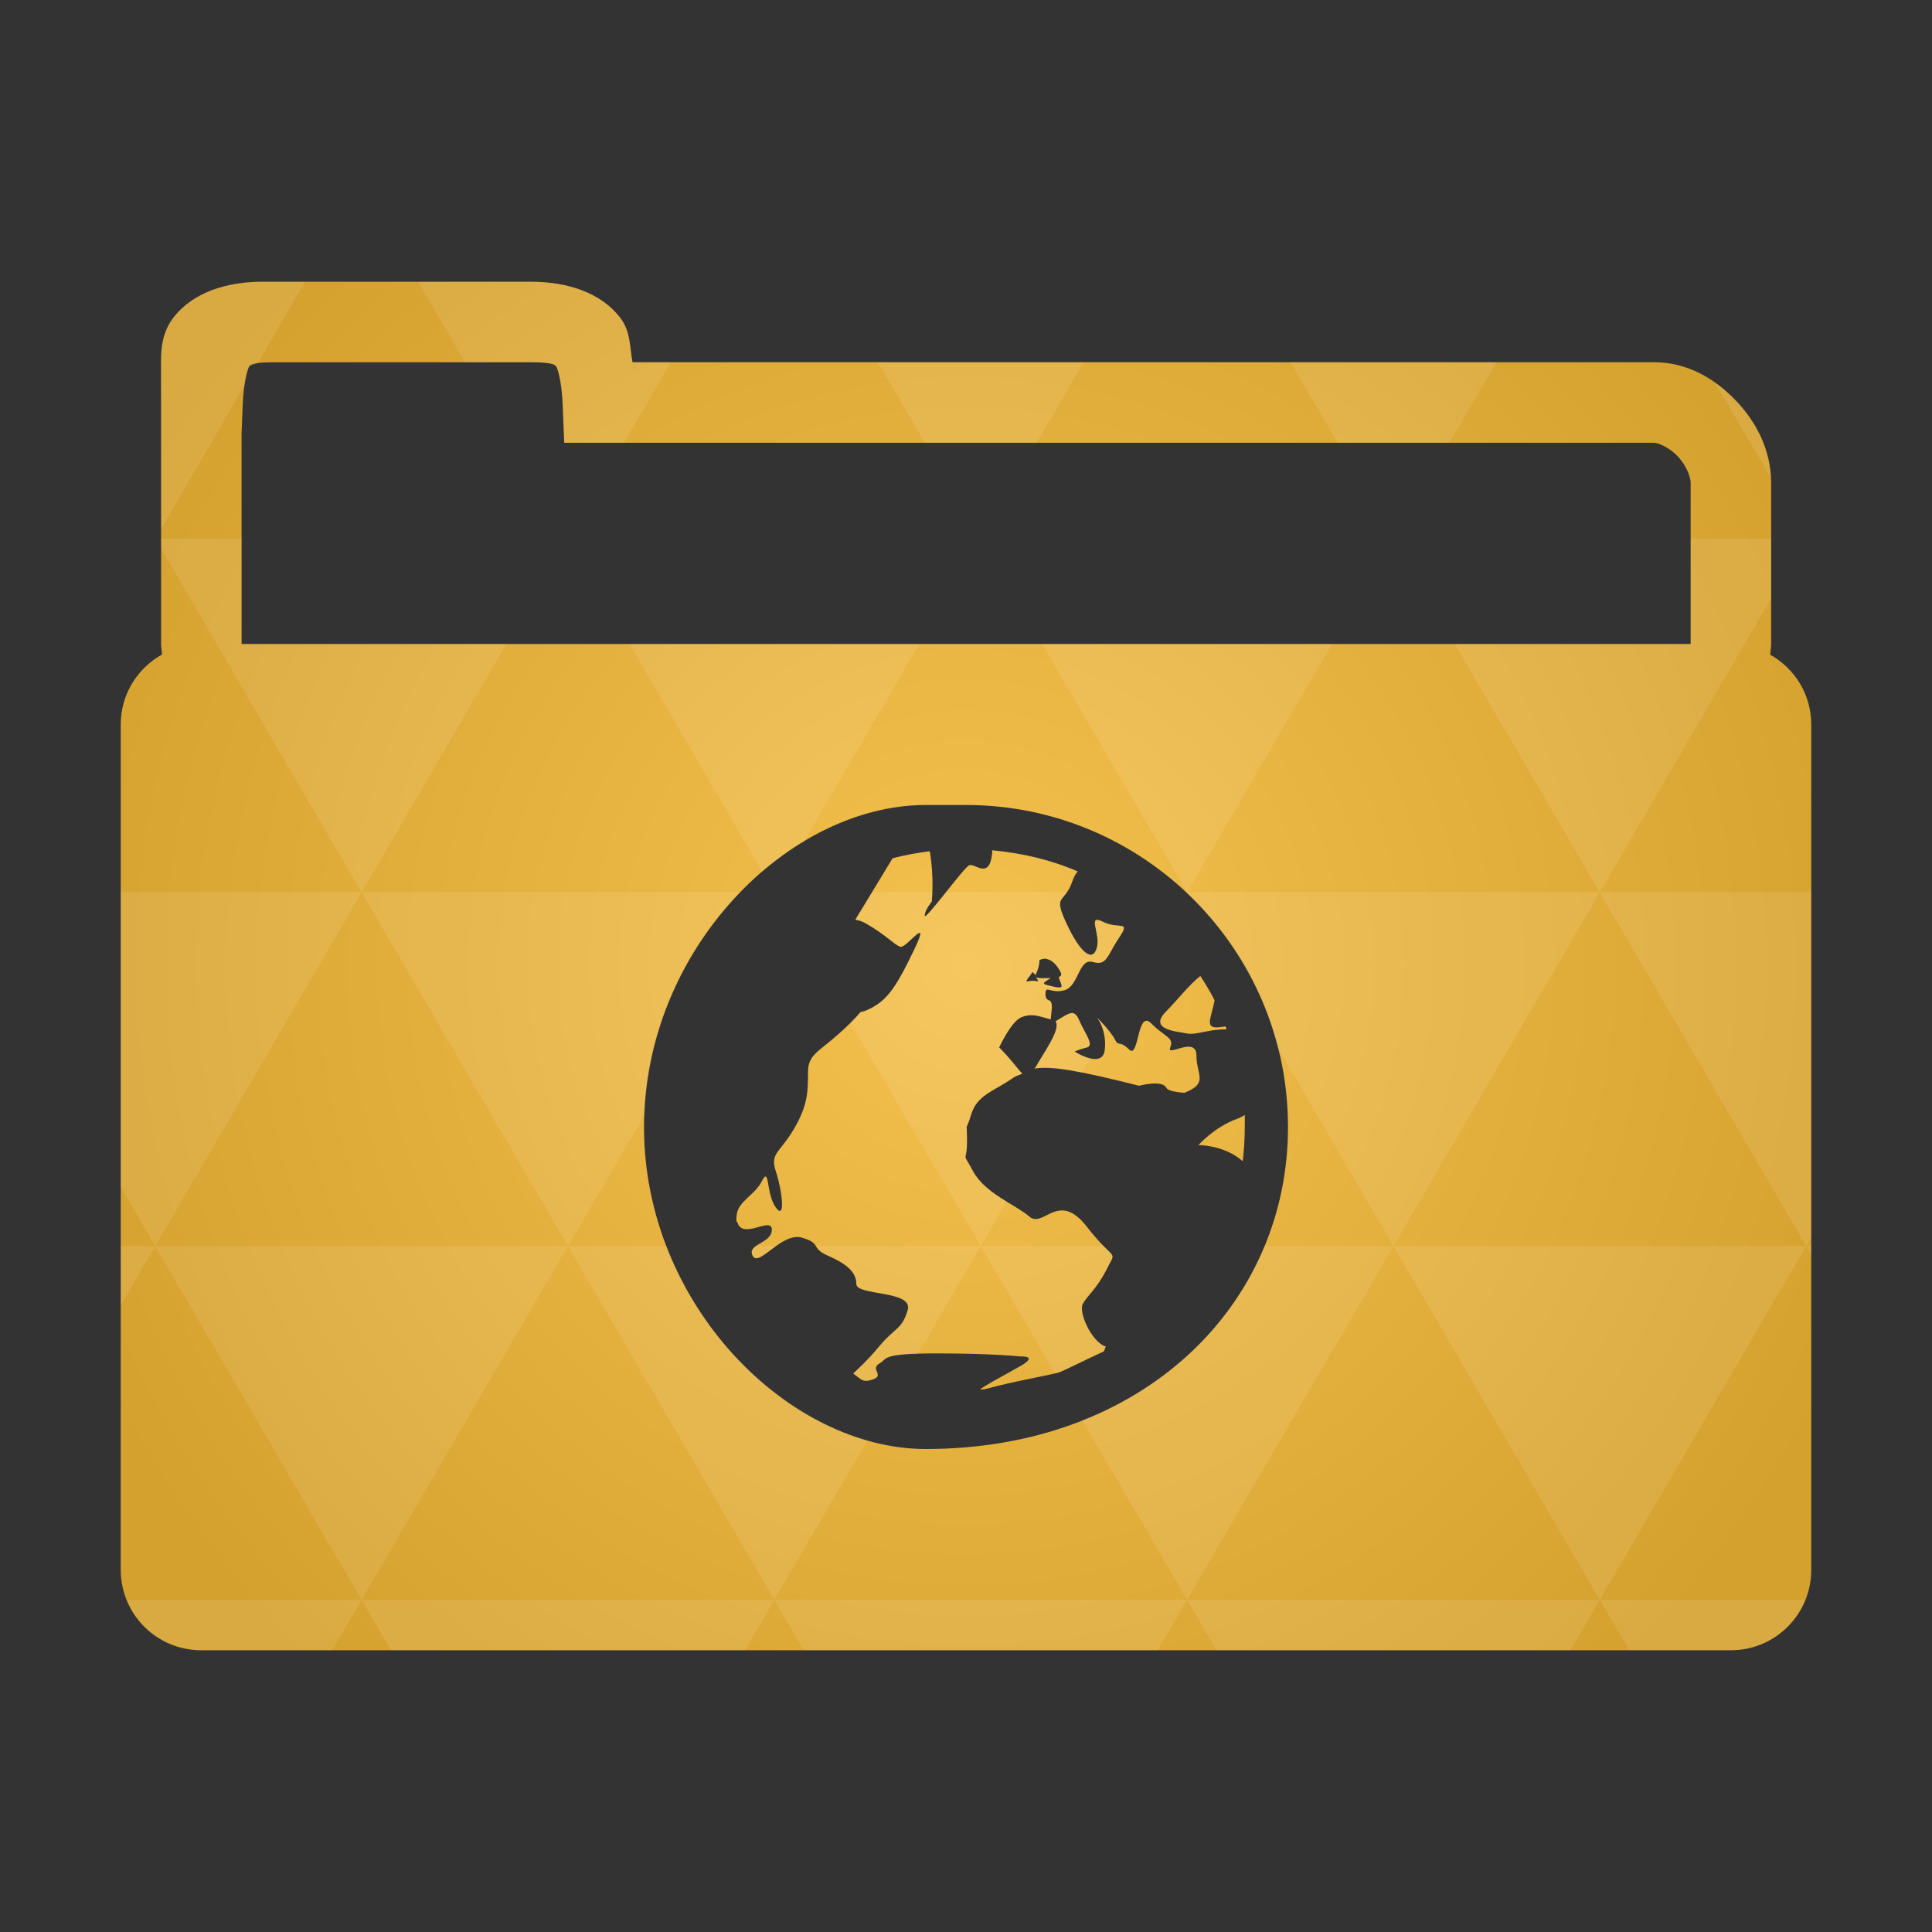 <?xml version="1.0" encoding="UTF-8" standalone="no"?>
<svg
   xmlns:dc="http://purl.org/dc/elements/1.1/"
   xmlns:cc="http://creativecommons.org/ns#"
   xmlns:rdf="http://www.w3.org/1999/02/22-rdf-syntax-ns#"
   xmlns:svg="http://www.w3.org/2000/svg"
   xmlns="http://www.w3.org/2000/svg"
   xmlns:xlink="http://www.w3.org/1999/xlink"
   xmlns:sodipodi="http://sodipodi.sourceforge.net/DTD/sodipodi-0.dtd"
   xmlns:inkscape="http://www.inkscape.org/namespaces/inkscape"
   viewBox="0 0 48 48"
   id="svg2"
   version="1.1"
   inkscape:version="0.91 r"
   sodipodi:docname="network.svg">
  <rect x="0" y="0" width="48" height="48" fill="#333333" stroke="none"/>
  <sodipodi:namedview
     pagecolor="#ffffff"
     bordercolor="#666666"
     borderopacity="1"
     objecttolerance="10"
     gridtolerance="10"
     guidetolerance="10"
     inkscape:pageopacity="0"
     inkscape:pageshadow="2"
     inkscape:window-width="1920"
     inkscape:window-height="1056"
     id="namedview22"
     showgrid="true"
     inkscape:zoom="8.0000004"
     inkscape:cx="-3.9910454"
     inkscape:cy="40.983262"
     inkscape:window-x="0"
     inkscape:window-y="24"
     inkscape:window-maximized="1"
     inkscape:current-layer="svg2">
    <inkscape:grid
       type="xygrid"
       id="grid4327" />
  </sodipodi:namedview>
  <defs
     id="defs4">
    <radialGradient
       id="thisWeirdIdNameFixesABug0"
       cx="24"
       cy="24"
       r="23.437"
       gradientUnits="userSpaceOnUse">
      <stop
         offset="0"
         stop-color="#f5c14e"
         id="stop7" />
      <stop
         offset="1"
         stop-color="#d5a12e"
         id="stop9"
         style="stop-color:#d5a12e;stop-opacity:1" />
    </radialGradient>
    <radialGradient
       inkscape:collect="always"
       xlink:href="#thisWeirdIdNameFixesABug0"
       id="radialGradient4341"
       cx="24"
       cy="24"
       fx="24"
       fy="24"
       r="21"
       gradientTransform="matrix(1.143,9.7278905e-8,-9.7278904e-8,1.143,-3.429,-3.429)"
       gradientUnits="userSpaceOnUse" />
    <linearGradient
       id="linearGradient3855">
      <stop
         id="stop3857"
         offset="0"
         style="stop-color:#000000;stop-opacity:1;" />
      <stop
         id="stop3859"
         offset="1"
         style="stop-color:#000000;stop-opacity:0.294;" />
    </linearGradient>
    <linearGradient
       id="linearGradient3833">
      <stop
         style="stop-color:#fdfeff;stop-opacity:1;"
         offset="0"
         id="stop3835" />
      <stop
         style="stop-color:#dfe4e4;stop-opacity:1;"
         offset="1"
         id="stop3837" />
    </linearGradient>
    <linearGradient
       id="linearGradient3823">
      <stop
         id="stop3825"
         offset="0"
         style="stop-color:#49b7ef;stop-opacity:1;" />
      <stop
         id="stop3827"
         offset="1"
         style="stop-color:#1d8de2;stop-opacity:1;" />
    </linearGradient>
    <linearGradient
       id="linearGradient3956">
      <stop
         id="stop3958"
         offset="0"
         style="stop-color:#f8f4e1;stop-opacity:1;" />
      <stop
         id="stop3960"
         offset="1"
         style="stop-color:#eae5c8;stop-opacity:1;" />
    </linearGradient>
    <linearGradient
       id="linearGradient3915">
      <stop
         id="stop3917"
         offset="0"
         style="stop-color:#f8f4e1;stop-opacity:1;" />
      <stop
         id="stop3919"
         offset="1"
         style="stop-color:#ad9e57;stop-opacity:1;" />
    </linearGradient>
    <linearGradient
       id="linearGradient3810">
      <stop
         id="stop3812"
         offset="0"
         style="stop-color:#f2c66f;stop-opacity:1;" />
      <stop
         id="stop3814"
         offset="1"
         style="stop-color:#fbd68f;stop-opacity:1;" />
    </linearGradient>
    <linearGradient
       gradientUnits="userSpaceOnUse"
       y2="1014.362"
       x2="24"
       y1="1046.362"
       x1="24"
       id="linearGradient3816"
       xlink:href="#linearGradient3810"
       inkscape:collect="always" />
    <linearGradient
       gradientTransform="translate(0,-3)"
       y2="1014.362"
       x2="24"
       y1="1046.362"
       x1="24"
       gradientUnits="userSpaceOnUse"
       id="linearGradient3856"
       xlink:href="#linearGradient3810"
       inkscape:collect="always" />
    <linearGradient
       gradientTransform="translate(0,-1004.362)"
       y2="1014.362"
       x2="24"
       y1="1046.362"
       x1="24"
       gradientUnits="userSpaceOnUse"
       id="linearGradient3858"
       xlink:href="#linearGradient3810"
       inkscape:collect="always" />
    <linearGradient
       gradientUnits="userSpaceOnUse"
       y2="28.562"
       x2="46.005"
       y1="28.562"
       x1="1.995"
       id="linearGradient3867"
       xlink:href="#linearGradient3855"
       inkscape:collect="always" />
    <linearGradient
       gradientUnits="userSpaceOnUse"
       y2="5"
       x2="38"
       y1="8"
       x1="35"
       id="linearGradient3921"
       xlink:href="#linearGradient3915"
       inkscape:collect="always" />
    <linearGradient
       gradientTransform="matrix(1.044,0,0,1.222,26.302,1003.251)"
       y2="5"
       x2="38"
       y1="8"
       x1="35"
       gradientUnits="userSpaceOnUse"
       id="linearGradient3933"
       xlink:href="#linearGradient3915"
       inkscape:collect="always" />
    <linearGradient
       gradientTransform="translate(22,1004.362)"
       gradientUnits="userSpaceOnUse"
       y2="5"
       x2="44"
       y1="11"
       x1="35"
       id="linearGradient3954"
       xlink:href="#linearGradient3915"
       inkscape:collect="always" />
    <linearGradient
       gradientUnits="userSpaceOnUse"
       y2="24"
       x2="20"
       y1="14"
       x1="21"
       id="linearGradient3829"
       xlink:href="#linearGradient3823"
       inkscape:collect="always" />
    <linearGradient
       y2="26"
       x2="20"
       y1="14"
       x1="21"
       gradientUnits="userSpaceOnUse"
       id="linearGradient3839"
       xlink:href="#linearGradient3833"
       inkscape:collect="always" />
    <linearGradient
       gradientUnits="userSpaceOnUse"
       y2="30"
       x2="20"
       y1="15"
       x1="22"
       id="linearGradient3862"
       xlink:href="#linearGradient3855"
       inkscape:collect="always" />
  </defs>
  <path
     style="color:#000000;font-style:normal;font-variant:normal;font-weight:normal;font-stretch:normal;font-size:medium;line-height:normal;font-family:sans-serif;text-indent:0;text-align:start;text-decoration:none;text-decoration-line:none;text-decoration-style:solid;text-decoration-color:#000000;letter-spacing:normal;word-spacing:normal;text-transform:none;direction:ltr;block-progression:tb;writing-mode:lr-tb;baseline-shift:baseline;text-anchor:start;white-space:normal;clip-rule:nonzero;display:inline;overflow:visible;visibility:visible;opacity:1;isolation:auto;mix-blend-mode:normal;color-interpolation:sRGB;color-interpolation-filters:linearRGB;solid-color:#000000;solid-opacity:1;fill:url(#radialGradient4341);fill-opacity:1;fill-rule:nonzero;stroke:none;stroke-width:2;stroke-linecap:butt;stroke-linejoin:miter;stroke-miterlimit:4;stroke-dasharray:none;stroke-dashoffset:0;stroke-opacity:1;color-rendering:auto;image-rendering:auto;shape-rendering:auto;text-rendering:auto;enable-background:accumulate"
     d="M 6.518 7 C 5.626 7 4.783 7.265 4.299 7.904 C 4.041 8.245 4 8.623 4 9 C 4.003 9.663 4.002 10.334 4.002 11 L 4.002 16 C 4.002 16.089 4.02 16.173 4.027 16.26 C 3.416 16.601 3 17.248 3 18 L 3 39 C 3 40.108 3.892 41 5 41 L 43 41 C 44.108 41 45 40.108 45 39 L 45 18 C 45 17.25 44.586 16.606 43.979 16.264 C 43.986 16.175 44.004 16.09 44.004 16 L 44.004 12 C 44.004 11.163 43.617 10.456 43.104 9.928 C 42.59 9.4 41.918 9 41.098 9 L 15.715 9 C 15.642 8.631 15.674 8.245 15.416 7.904 C 14.932 7.265 14.087 7 13.195 7 L 6.518 7 z M 6.812 9 L 6.82 9 L 13.195 9 C 13.775 9 13.797 9.078 13.822 9.111 C 13.847 9.145 13.954 9.443 13.979 10.041 L 14.018 11 L 41.098 11 C 41.174 11 41.452 11.1 41.668 11.322 C 41.884 11.544 42.004 11.837 42.004 12 L 42.004 16 L 6.002 16 L 6.002 11 L 6.002 10.76 L 6.031 10.041 C 6.055 9.443 6.162 9.145 6.188 9.111 C 6.213 9.078 6.233 9 6.812 9 z M 23 20 L 24 20 C 28.412 20 32 23.588 32 28 C 32 32.412 28.412 36 23 36 C 19.588 36 16 32.412 16 28 C 16 23.588 19.588 20 23 20 z M 24.65 21.125 C 24.646 21.16 24.654 21.16 24.65 21.199 C 24.579 21.878 24.217 21.428 24.074 21.5 C 23.931 21.572 22.975 22.893 22.975 22.75 C 22.975 22.607 23.15 22.4 23.15 22.4 C 23.15 22.4 23.213 21.795 23.1 21.148 C 22.789 21.189 22.472 21.244 22.176 21.324 L 21.25 22.85 C 21.33 22.862 21.422 22.89 21.525 22.949 C 22.025 23.235 22.232 23.488 22.375 23.523 C 22.518 23.56 23.164 22.659 22.699 23.623 C 22.235 24.587 22.01 24.909 21.475 25.123 C 21.441 25.133 21.408 25.134 21.375 25.15 C 21.238 25.314 21.056 25.493 20.824 25.699 C 20.319 26.15 20.074 26.2 20.074 26.65 C 20.074 27.1 20.078 27.449 19.725 28.049 C 19.371 28.649 19.124 28.649 19.275 29.1 C 19.427 29.55 19.528 30.35 19.275 30 C 19.023 29.65 19.128 28.95 18.926 29.35 C 18.749 29.7 18.333 29.84 18.301 30.199 C 18.296 30.249 18.288 30.287 18.301 30.35 C 18.303 30.36 18.321 30.359 18.324 30.375 C 18.454 30.808 19.176 30.209 19.176 30.551 C 19.176 30.901 18.548 30.899 18.699 31.199 C 18.851 31.499 19.421 30.601 19.926 30.75 C 20.431 30.9 20.12 30.999 20.574 31.199 C 21.029 31.399 21.275 31.6 21.275 31.9 C 21.275 32.2 22.702 32.051 22.551 32.551 C 22.399 33.051 22.255 32.95 21.801 33.5 C 21.55 33.803 21.346 33.979 21.199 34.125 C 21.405 34.276 21.435 34.355 21.676 34.275 C 21.997 34.168 21.6 34.018 21.85 33.875 C 21.912 33.839 21.938 33.806 21.975 33.775 C 22.011 33.745 22.049 33.724 22.125 33.701 C 22.277 33.656 22.579 33.625 23.275 33.625 C 24.668 33.625 25.35 33.701 25.35 33.701 C 25.35 33.701 25.804 33.675 25.375 33.926 C 25.062 34.108 24.43 34.438 24.35 34.525 C 24.381 34.522 24.445 34.523 24.525 34.5 C 25.168 34.321 26.051 34.172 26.301 34.1 C 26.407 34.07 26.968 33.782 27.426 33.574 C 27.444 33.531 27.456 33.492 27.475 33.449 L 27.449 33.449 C 27.096 33.298 26.799 32.602 26.9 32.4 C 27.001 32.198 27.247 32.03 27.5 31.525 C 27.753 31.02 27.707 31.384 27 30.475 C 26.293 29.565 25.928 30.528 25.574 30.225 C 25.221 29.922 24.479 29.655 24.176 29.1 C 23.873 28.544 24.025 28.956 24.025 28.35 C 24.025 27.743 23.973 28.205 24.125 27.699 C 24.277 27.195 24.671 27.129 25.176 26.775 C 25.245 26.725 25.33 26.709 25.4 26.674 C 25.287 26.566 25.14 26.339 24.824 26.023 C 24.824 26.023 25.122 25.375 25.375 25.273 C 25.62 25.177 25.768 25.231 26.1 25.326 C 26.114 25.272 26.11 25.249 26.125 25.125 C 26.176 24.721 25.975 24.954 25.975 24.701 C 25.975 24.449 26.096 24.701 26.449 24.6 C 26.803 24.499 26.797 23.799 27.15 23.9 C 27.504 24.001 27.498 23.755 27.801 23.301 C 28.104 22.845 27.804 23.102 27.4 22.9 C 26.996 22.698 27.351 23.196 27.25 23.549 C 27.149 23.902 26.854 23.707 26.5 22.949 C 26.146 22.192 26.448 22.481 26.65 21.875 C 26.686 21.769 26.725 21.713 26.775 21.65 C 26.119 21.365 25.396 21.194 24.65 21.125 z M 26 23.824 L 26 23.826 C 26.154 23.85 26.274 24.002 26.35 24.152 C 26.39 24.235 26.348 24.258 26.301 24.277 C 26.301 24.277 26.375 24.452 26.375 24.502 C 26.375 24.552 26.265 24.54 26.025 24.477 C 25.845 24.43 25.978 24.391 26.1 24.301 L 25.875 24.301 C 25.787 24.301 25.746 24.291 25.725 24.275 C 25.738 24.286 25.728 24.275 25.75 24.301 C 25.864 24.44 25.738 24.34 25.574 24.377 C 25.41 24.415 25.575 24.29 25.65 24.15 C 25.65 24.15 25.706 24.195 25.725 24.227 C 25.756 24.157 25.824 24.028 25.824 23.852 C 25.887 23.825 25.949 23.808 26 23.824 z M 29.824 24.248 C 29.572 24.435 29.24 24.859 28.975 25.125 C 28.52 25.579 29.222 25.623 29.475 25.674 C 29.727 25.725 29.97 25.574 30.475 25.574 C 30.466 25.55 30.459 25.524 30.449 25.5 C 30.381 25.508 30.307 25.525 30.225 25.525 C 29.928 25.525 30.106 25.253 30.176 24.85 C 30.07 24.643 29.949 24.444 29.824 24.25 L 29.824 24.248 z M 26.676 25.174 C 26.569 25.142 26.417 25.262 26.225 25.373 C 26.361 25.572 25.946 26.125 25.725 26.523 C 25.716 26.533 25.707 26.533 25.699 26.549 C 26.132 26.476 26.79 26.597 28.301 26.975 C 28.301 26.975 28.874 26.822 28.975 27.023 C 29.01 27.094 29.195 27.134 29.426 27.15 C 30.036 26.91 29.725 26.712 29.725 26.225 C 29.725 25.72 28.973 26.278 29.074 26.025 C 29.175 25.773 28.953 25.777 28.6 25.424 C 28.246 25.07 28.303 26.327 28.051 26.074 C 27.798 25.824 27.8 26.026 27.699 25.824 C 27.598 25.622 27.25 25.273 27.25 25.273 C 27.25 25.273 27.5 25.569 27.449 26.074 C 27.399 26.579 26.699 26.125 26.699 26.125 C 26.699 26.125 26.798 26.075 27 26.025 C 27.202 25.975 26.952 25.678 26.801 25.324 C 26.763 25.238 26.722 25.191 26.676 25.176 L 26.676 25.174 z M 30.926 27.699 C 30.87 27.74 30.794 27.775 30.725 27.801 C 30.169 28.003 29.775 28.449 29.775 28.449 C 29.775 28.449 30.421 28.445 30.875 28.85 C 30.908 28.574 30.926 28.284 30.926 28 C 30.926 27.897 30.93 27.8 30.926 27.699 z "
     id="path12" />
  <g
     transform="translate(-17.867,10.833)"
     id="g3417" />
  <path
     style="color:#000000;font-style:normal;font-variant:normal;font-weight:normal;font-stretch:normal;font-size:medium;line-height:normal;font-family:sans-serif;text-indent:0;text-align:start;text-decoration:none;text-decoration-line:none;text-decoration-style:solid;text-decoration-color:#000000;letter-spacing:normal;word-spacing:normal;text-transform:none;direction:ltr;block-progression:tb;writing-mode:lr-tb;baseline-shift:baseline;text-anchor:start;white-space:normal;clip-rule:nonzero;display:inline;overflow:visible;visibility:visible;opacity:1;isolation:auto;mix-blend-mode:normal;color-interpolation:sRGB;color-interpolation-filters:linearRGB;solid-color:#000000;solid-opacity:1;fill:#ffffff;fill-opacity:0.097;fill-rule:nonzero;stroke:none;stroke-width:2;stroke-linecap:butt;stroke-linejoin:miter;stroke-miterlimit:4;stroke-dasharray:none;stroke-dashoffset:0;stroke-opacity:1;color-rendering:auto;image-rendering:auto;shape-rendering:auto;text-rendering:auto;enable-background:accumulate"
     d="M 6.518 7 C 5.626 7 4.783 7.265 4.299 7.904 C 4.041 8.245 4 8.623 4 9 C 4.003 9.663 4.002 10.334 4.002 11 L 4.002 13.137 L 6.086 9.561 C 6.126 9.31 6.171 9.133 6.188 9.111 C 6.203 9.091 6.262 9.061 6.395 9.035 L 7.58 7 L 6.518 7 z M 10.391 7 L 11.557 9 L 13.195 9 C 13.775 9 13.797 9.078 13.822 9.111 C 13.847 9.145 13.954 9.443 13.979 10.041 L 14.018 11 L 15.502 11 L 16.668 9 L 15.715 9 C 15.642 8.631 15.674 8.245 15.416 7.904 C 14.932 7.265 14.087 7 13.195 7 L 10.391 7 z M 21.811 9 L 22.979 11 L 25.756 11 L 26.922 9 L 21.811 9 z M 32.064 9 L 33.232 11 L 36.01 11 L 37.176 9 L 32.064 9 z M 42.619 9.518 L 43.988 11.863 C 43.948 11.088 43.588 10.426 43.104 9.928 C 42.956 9.776 42.792 9.642 42.619 9.518 z M 4.002 13.381 L 4.002 13.625 L 8.984 22.17 L 12.584 16 L 6.002 16 L 6.002 13.381 L 4.002 13.381 z M 8.984 22.17 L 14.113 30.957 L 16.016 27.695 C 16.098 25.518 17.043 23.565 18.396 22.17 L 8.984 22.17 z M 8.984 22.17 L 3 22.17 L 3 29.484 L 3.859 30.957 L 8.984 22.17 z M 3.859 30.957 L 8.984 39.746 L 14.113 30.957 L 3.859 30.957 z M 3.859 30.957 L 3 30.957 L 3 32.43 L 3.859 30.957 z M 14.113 30.957 L 19.238 39.746 L 21.551 35.785 C 19.447 35.188 17.484 33.36 16.559 30.957 L 14.113 30.957 z M 19.238 39.746 L 19.971 41 L 28.762 41 L 29.492 39.746 L 19.238 39.746 z M 19.238 39.746 L 8.984 39.746 L 9.717 41 L 18.508 41 L 19.238 39.746 z M 8.984 39.746 L 3.146 39.746 C 3.442 40.481 4.157 41 5 41 L 8.254 41 L 8.984 39.746 z M 29.492 39.746 L 34.621 30.957 L 31.414 30.957 C 30.618 32.88 29.038 34.434 26.891 35.285 L 29.492 39.746 z M 29.492 39.746 L 30.225 41 L 39.016 41 L 39.746 39.746 L 29.492 39.746 z M 39.746 39.746 L 44.873 30.957 L 34.621 30.957 L 39.746 39.746 z M 39.746 39.746 L 40.479 41 L 43 41 C 43.843 41 44.558 40.481 44.854 39.746 L 39.746 39.746 z M 34.621 30.957 L 39.746 22.17 L 29.492 22.17 L 29.527 22.23 C 30.592 23.25 31.372 24.559 31.746 26.031 L 34.621 30.957 z M 29.492 22.17 L 29.461 22.17 C 29.468 22.176 29.476 22.181 29.482 22.188 L 29.492 22.17 z M 29.492 22.17 L 33.092 16 L 25.895 16 L 29.492 22.17 z M 39.746 22.17 L 44.004 14.867 L 44.004 13.381 L 42.004 13.381 L 42.004 16 L 36.148 16 L 39.746 22.17 z M 39.746 22.17 L 44.875 30.957 L 45 30.742 L 45 22.17 L 39.746 22.17 z M 44.875 30.957 L 44.873 30.957 L 45 31.174 L 45 30.957 L 44.875 30.957 z M 15.641 16 L 18.939 21.658 C 19.27 21.375 19.616 21.121 19.977 20.904 L 22.838 16 L 15.641 16 z M 21.662 22.17 L 21.25 22.85 C 21.33 22.862 21.422 22.89 21.525 22.949 C 22.025 23.235 22.232 23.488 22.375 23.523 C 22.518 23.56 23.164 22.659 22.699 23.623 C 22.235 24.587 22.01 24.909 21.475 25.123 C 21.441 25.133 21.408 25.134 21.375 25.15 C 21.313 25.225 21.205 25.318 21.123 25.4 L 24.367 30.957 L 25.01 29.855 C 24.687 29.658 24.36 29.437 24.176 29.1 C 23.873 28.544 24.025 28.956 24.025 28.35 C 24.025 27.743 23.973 28.205 24.125 27.699 C 24.277 27.195 24.671 27.129 25.176 26.775 C 25.245 26.725 25.33 26.709 25.4 26.674 C 25.287 26.566 25.14 26.339 24.824 26.023 C 24.824 26.023 25.122 25.375 25.375 25.273 C 25.62 25.177 25.768 25.231 26.1 25.326 C 26.114 25.272 26.11 25.249 26.125 25.125 C 26.176 24.721 25.975 24.954 25.975 24.701 C 25.975 24.449 26.096 24.701 26.449 24.6 C 26.803 24.499 26.797 23.799 27.15 23.9 C 27.504 24.001 27.498 23.755 27.801 23.301 C 28.104 22.845 27.804 23.102 27.4 22.9 C 26.996 22.698 27.351 23.196 27.25 23.549 C 27.149 23.902 26.854 23.707 26.5 22.949 C 26.229 22.368 26.345 22.396 26.504 22.17 L 23.5 22.17 C 23.229 22.509 22.975 22.825 22.975 22.75 C 22.975 22.607 23.15 22.4 23.15 22.4 C 23.15 22.4 23.155 22.264 23.16 22.17 L 21.662 22.17 z M 24.367 30.957 L 26.211 34.119 C 26.227 34.115 26.288 34.103 26.301 34.1 C 26.407 34.07 26.968 33.782 27.426 33.574 C 27.444 33.531 27.456 33.492 27.475 33.449 L 27.449 33.449 C 27.096 33.298 26.799 32.602 26.9 32.4 C 27.001 32.198 27.247 32.03 27.5 31.525 C 27.688 31.15 27.708 31.251 27.418 30.957 L 24.367 30.957 z M 24.367 30.957 L 20.27 30.957 C 20.312 31.026 20.347 31.099 20.574 31.199 C 21.029 31.399 21.275 31.6 21.275 31.9 C 21.275 32.2 22.702 32.051 22.551 32.551 C 22.399 33.051 22.255 32.95 21.801 33.5 C 21.55 33.803 21.346 33.979 21.199 34.125 C 21.405 34.276 21.435 34.355 21.676 34.275 C 21.997 34.168 21.6 34.018 21.85 33.875 C 21.912 33.839 21.938 33.806 21.975 33.775 C 22.011 33.745 22.049 33.724 22.125 33.701 C 22.231 33.67 22.469 33.651 22.803 33.639 L 24.367 30.957 z M 26 23.824 L 26 23.826 C 26.154 23.85 26.274 24.002 26.35 24.152 C 26.39 24.235 26.348 24.258 26.301 24.277 C 26.301 24.277 26.375 24.452 26.375 24.502 C 26.375 24.552 26.265 24.54 26.025 24.477 C 25.845 24.43 25.978 24.391 26.1 24.301 L 25.875 24.301 C 25.787 24.301 25.746 24.291 25.725 24.275 C 25.738 24.286 25.728 24.275 25.75 24.301 C 25.864 24.44 25.738 24.34 25.574 24.377 C 25.41 24.415 25.575 24.29 25.65 24.15 C 25.65 24.15 25.706 24.195 25.725 24.227 C 25.756 24.157 25.824 24.028 25.824 23.852 C 25.887 23.825 25.949 23.808 26 23.824 z M 26.676 25.174 C 26.569 25.142 26.417 25.262 26.225 25.373 C 26.361 25.572 25.946 26.125 25.725 26.523 C 25.716 26.533 25.707 26.533 25.699 26.549 C 25.951 26.507 26.347 26.555 26.875 26.656 L 27.09 26.289 C 26.897 26.245 26.699 26.125 26.699 26.125 C 26.699 26.125 26.798 26.075 27 26.025 C 27.202 25.975 26.952 25.678 26.801 25.324 C 26.763 25.238 26.722 25.191 26.676 25.176 L 26.676 25.174 z M 27.25 25.273 C 27.25 25.273 27.376 25.432 27.43 25.705 L 27.51 25.57 C 27.381 25.415 27.25 25.273 27.25 25.273 z M 18.797 30.957 C 18.708 31.02 18.642 31.086 18.699 31.199 C 18.787 31.373 19.02 31.151 19.295 30.957 L 18.797 30.957 z "
     id="path12-3" />
</svg>
